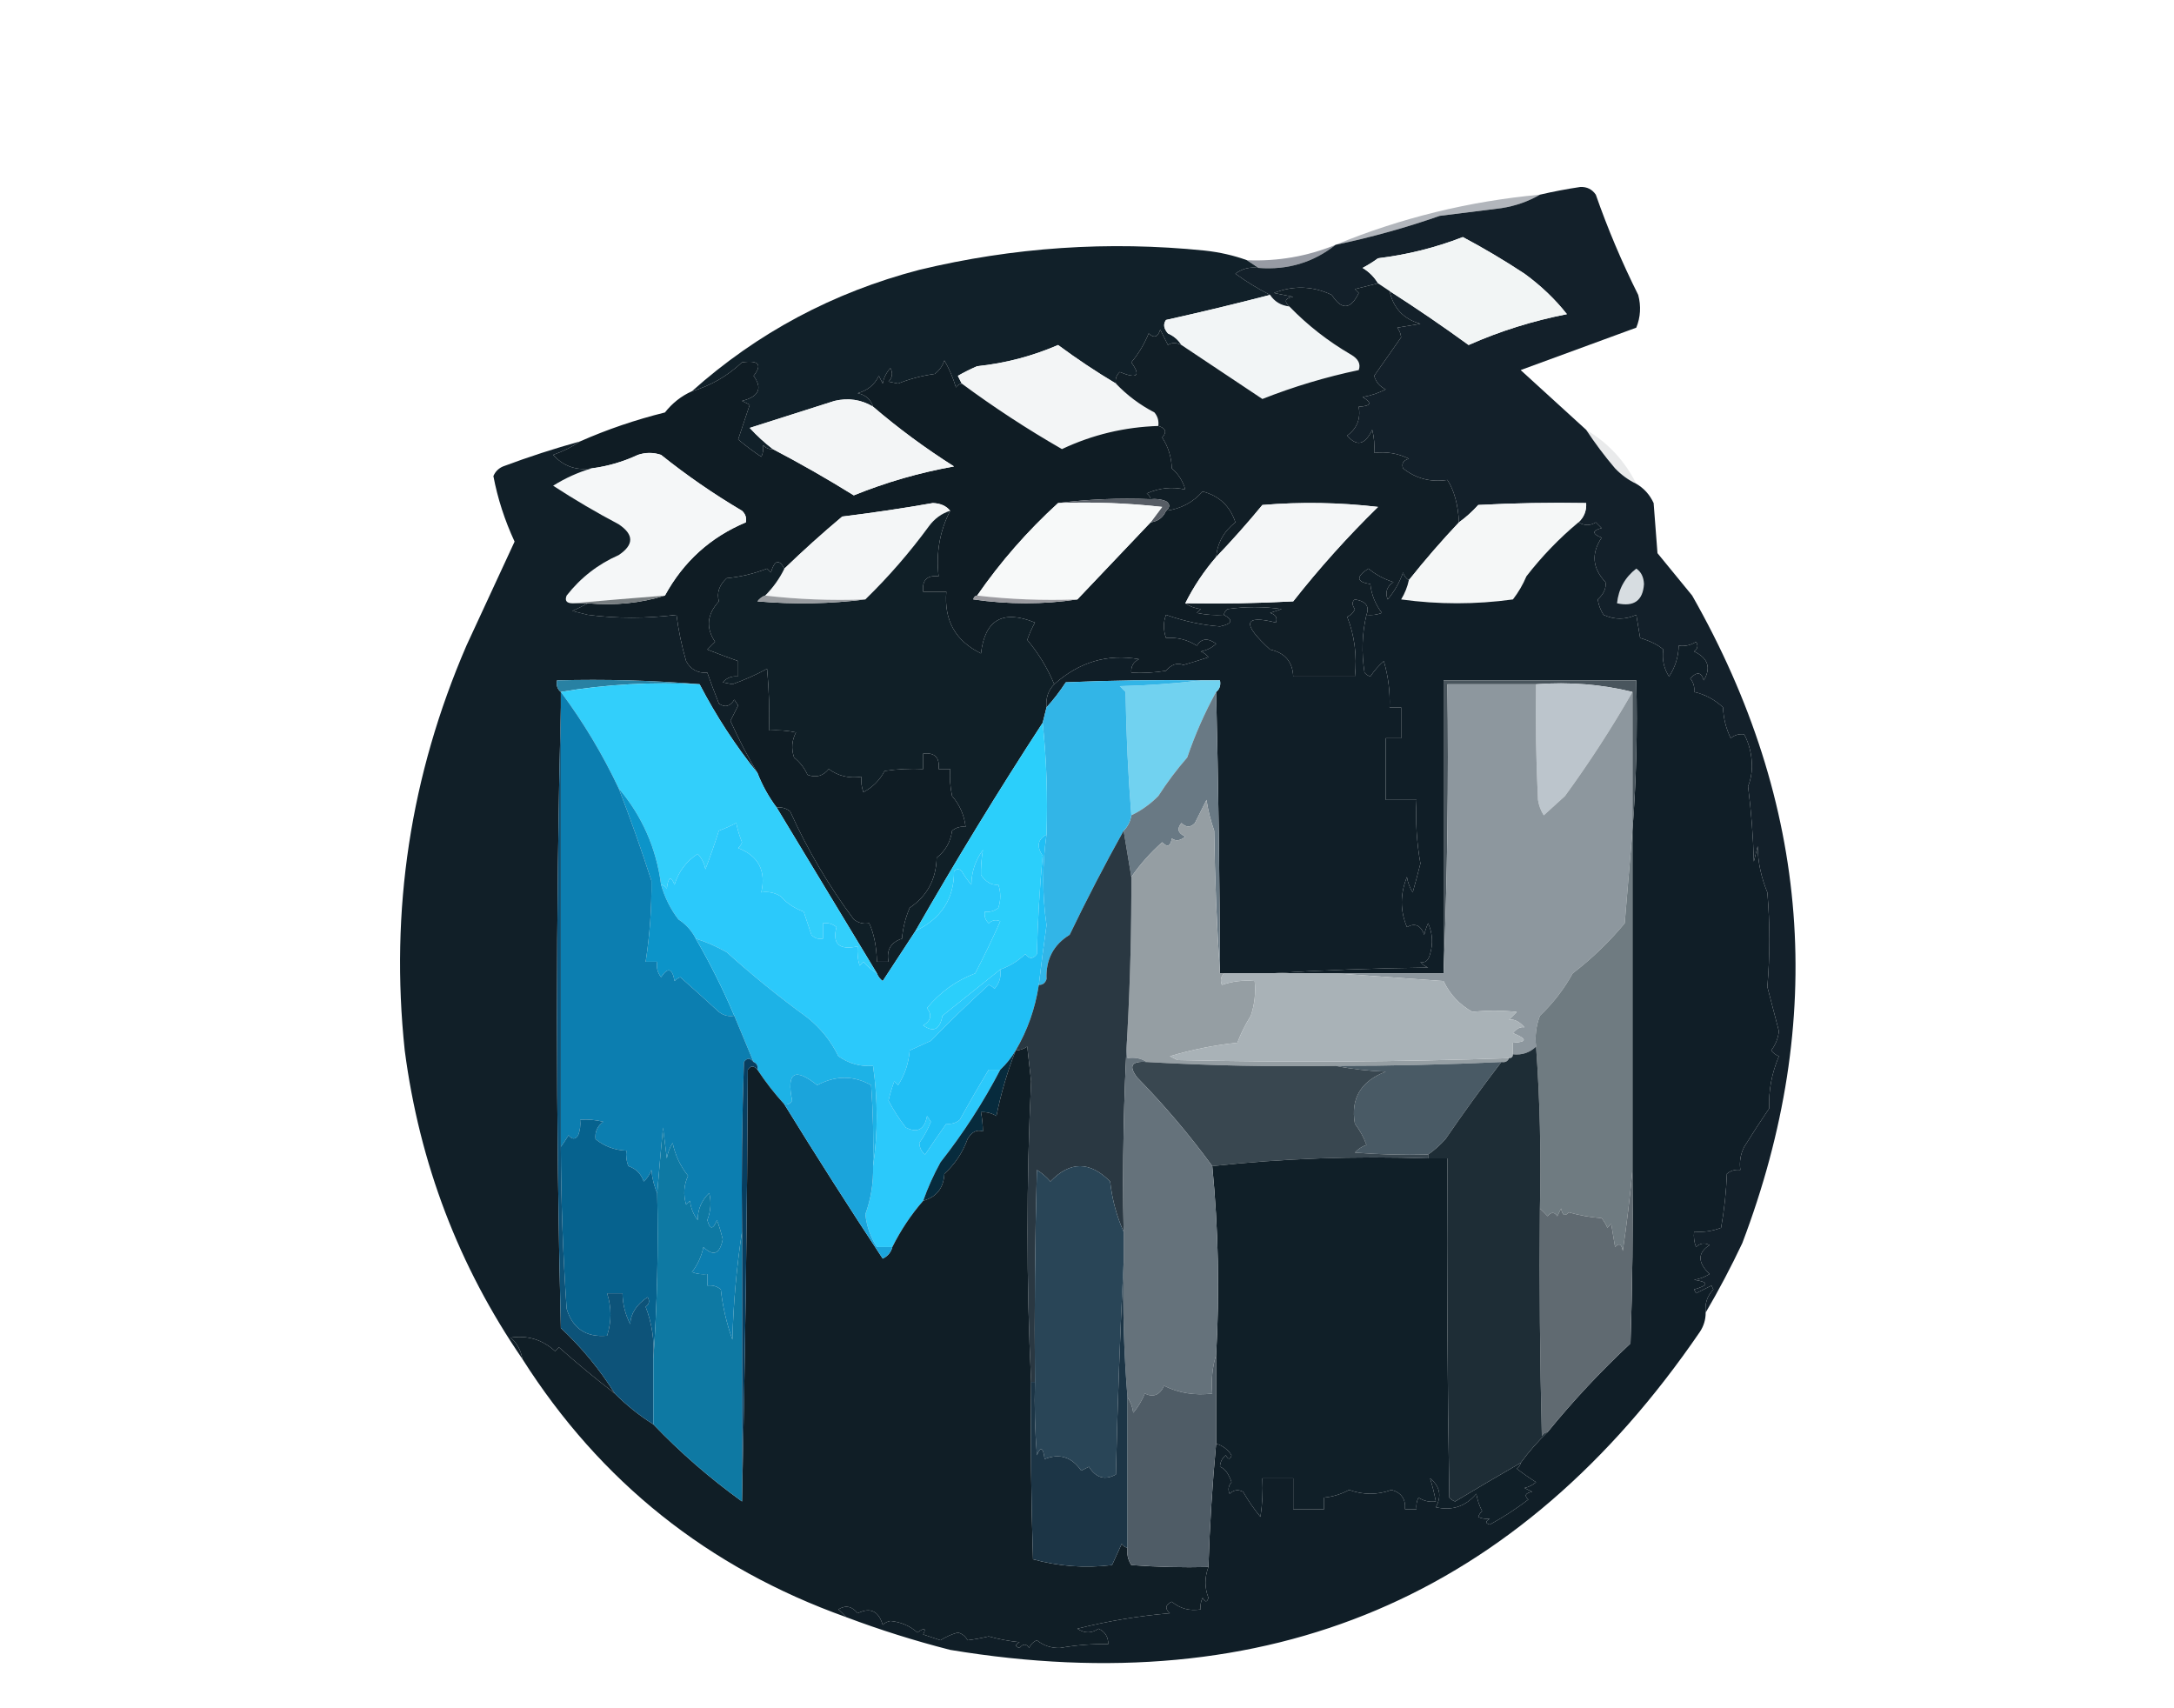 <?xml version="1.0" encoding="UTF-8"?>
<!DOCTYPE svg PUBLIC "-//W3C//DTD SVG 1.1//EN" "http://www.w3.org/Graphics/SVG/1.1/DTD/svg11.dtd">
<svg xmlns="http://www.w3.org/2000/svg" version="1.1" width="564px" height="443px" style="shape-rendering:geometricPrecision; text-rendering:geometricPrecision; image-rendering:optimizeQuality; fill-rule:evenodd; clip-rule:evenodd" xmlns:xlink="http://www.w3.org/1999/xlink">
<g><path style="opacity:0.475" fill="#5d6672" d="M 399.5,50.5 C 396.497,52.262 393.163,53.428 389.5,54C 384.167,54.667 378.833,55.333 373.5,56C 364.647,59.097 355.647,61.597 346.5,63.5C 363.414,56.537 381.081,52.204 399.5,50.5 Z"/></g>
<g><path style="opacity:1" fill="#112029" d="M 323.5,67.5 C 324.5,68.167 325.5,68.833 326.5,69.5C 324.25,69.181 322.25,69.681 320.5,71C 323.432,73.13 326.432,74.964 329.5,76.5C 320.574,78.814 311.574,80.981 302.5,83C 301.72,84.073 301.887,85.24 303,86.5C 304.518,87.163 305.685,88.163 306.5,89.5C 305.153,88.829 303.986,88.829 303,89.5C 302.333,88.167 301.667,86.833 301,85.5C 300.395,87.481 299.395,87.815 298,86.5C 296.866,89.275 295.366,91.775 293.5,94C 296.037,97.526 295.037,98.359 290.5,96.5C 289.614,97.325 289.281,98.325 289.5,99.5C 284.346,96.421 279.346,93.088 274.5,89.5C 267.792,92.409 260.792,94.242 253.5,95C 251.779,95.739 250.113,96.573 248.5,97.5C 248.863,98.183 249.196,98.85 249.5,99.5C 248.883,99.611 248.383,99.944 248,100.5C 247.273,98.047 246.273,95.714 245,93.5C 244.535,94.931 243.701,96.097 242.5,97C 239.122,97.477 235.955,98.311 233,99.5C 232.167,99.333 231.333,99.167 230.5,99C 231.517,97.951 231.684,96.784 231,95.5C 229.956,96.623 229.29,97.956 229,99.5C 228.667,98.833 228.333,98.167 228,97.5C 226.891,99.815 225.057,101.315 222.5,102C 224.55,102.416 225.884,103.583 226.5,105.5C 223.436,103.657 220.103,103.157 216.5,104C 209.167,106.333 201.833,108.667 194.5,111C 196.396,113.068 198.396,114.901 200.5,116.5C 199.504,116.586 198.671,116.252 198,115.5C 198.077,116.738 197.911,117.738 197.5,118.5C 195.386,117.086 193.386,115.586 191.5,114C 192.502,111.003 193.502,108.003 194.5,105C 193.833,104.667 193.167,104.333 192.5,104C 196.877,102.903 197.877,100.736 195.5,97.5C 197.828,94.559 196.828,93.393 192.5,94C 188.721,97.553 184.388,100.053 179.5,101.5C 196.476,86.34 216.143,75.84 238.5,70C 262.903,64.133 287.57,62.466 312.5,65C 316.392,65.419 320.058,66.252 323.5,67.5 Z"/></g>
<g><path style="opacity:0.643" fill="#5d6472" d="M 346.5,63.5 C 340.728,68.087 334.062,70.087 326.5,69.5C 325.5,68.833 324.5,68.167 323.5,67.5C 331.513,67.833 339.18,66.5 346.5,63.5 Z"/></g>
<g><path style="opacity:1" fill="#f2f5f6" d="M 329.5,76.5 C 330.659,78.25 332.326,79.25 334.5,79.5C 339.22,84.371 344.554,88.538 350.5,92C 352.394,93.101 353.061,94.434 352.5,96C 343.94,97.798 335.607,100.298 327.5,103.5C 320.507,98.843 313.507,94.176 306.5,89.5C 305.685,88.163 304.518,87.163 303,86.5C 301.887,85.24 301.72,84.073 302.5,83C 311.574,80.981 320.574,78.814 329.5,76.5 Z"/></g>
<g><path style="opacity:1" fill="#13202a" d="M 411.5,111.5 C 413.759,114.938 416.259,118.271 419,121.5C 420.651,123.21 422.484,124.544 424.5,125.5C 426.504,126.673 428.004,128.34 429,130.5C 429.333,134.833 429.667,139.167 430,143.5C 433,147.167 436,150.833 439,154.5C 469.707,208.486 474.04,264.486 452,322.5C 449.074,328.688 445.907,334.688 442.5,340.5C 442.229,338.179 442.896,336.179 444.5,334.5C 444.333,334.167 444.167,333.833 444,333.5C 442.667,334.167 441.333,334.833 440,335.5C 439.833,335.167 439.667,334.833 439.5,334.5C 443.361,333.402 443.361,332.569 439.5,332C 440.938,331.781 442.271,331.281 443.5,330.5C 440.376,327.492 440.376,324.992 443.5,323C 442.216,322.316 441.049,322.483 440,323.5C 439.51,322.207 439.343,320.873 439.5,319.5C 441.92,319.708 444.253,319.374 446.5,318.5C 447.328,313.868 447.828,309.202 448,304.5C 449.011,303.663 450.178,303.33 451.5,303.5C 451.201,301.396 451.534,299.396 452.5,297.5C 454.621,294.098 456.787,290.764 459,287.5C 458.785,282.974 459.618,278.474 461.5,274C 460.692,273.692 460.025,273.192 459.5,272.5C 460.617,271.051 461.284,269.384 461.5,267.5C 460.488,263.629 459.488,259.795 458.5,256C 459.202,247.809 459.202,239.642 458.5,231.5C 456.848,227.456 456.015,223.456 456,219.5C 455.667,220.833 455.333,222.167 455,223.5C 454.813,216.919 454.313,210.419 453.5,204C 454.122,202.431 454.456,200.764 454.5,199C 454.519,195.927 453.853,193.093 452.5,190.5C 451.178,190.33 450.011,190.663 449,191.5C 447.784,189.038 447.118,186.371 447,183.5C 444.815,181.46 442.315,180.126 439.5,179.5C 439.67,178.178 439.337,177.011 438.5,176C 440.23,174.148 441.396,174.314 442,176.5C 443.959,173.222 443.126,170.722 439.5,169C 440.451,168.282 440.617,167.449 440,166.5C 438.644,167.38 437.144,167.714 435.5,167.5C 435.444,170.394 434.61,173.061 433,175.5C 431.648,173.406 431.148,171.073 431.5,168.5C 430.235,167.332 428.235,166.332 425.5,165.5C 425.174,163.49 424.841,161.49 424.5,159.5C 421.634,160.795 418.801,160.795 416,159.5C 415.219,158.271 414.719,156.938 414.5,155.5C 416.083,154.071 416.75,152.571 416.5,151C 413.103,147.399 412.77,143.566 415.5,139.5C 413.009,138.459 413.009,137.626 415.5,137C 415,136.5 414.5,136 414,135.5C 412.586,136.413 411.086,136.413 409.5,135.5C 410.942,134.18 411.608,132.514 411.5,130.5C 402.161,130.334 392.827,130.5 383.5,131C 381.963,132.707 380.296,134.207 378.5,135.5C 378.265,130.89 377.265,127.223 375.5,124.5C 371.161,125.154 367.327,124.154 364,121.5C 363.544,120.256 364.044,119.423 365.5,119C 362.722,117.608 359.722,117.108 356.5,117.5C 356.662,115.473 356.495,113.473 356,111.5C 354.135,115.415 351.968,115.915 349.5,113C 352.041,111.152 353.041,108.652 352.5,105.5C 355.718,105.349 356.051,104.516 353.5,103C 355.608,102.64 357.608,101.973 359.5,101C 357.968,100.3 356.968,99.134 356.5,97.5C 358.821,94.204 361.154,90.871 363.5,87.5C 363.392,86.558 363.059,85.725 362.5,85C 364.5,84.667 366.5,84.333 368.5,84C 364.137,82.781 361.47,79.948 360.5,75.5C 367.463,79.961 374.296,84.627 381,89.5C 389.115,85.901 397.615,83.234 406.5,81.5C 403.451,77.623 399.784,74.123 395.5,71C 390.294,67.566 384.961,64.399 379.5,61.5C 372.409,64.252 365.075,66.085 357.5,67C 356.241,67.923 354.908,68.757 353.5,69.5C 355.188,70.521 356.521,71.855 357.5,73.5C 355.518,73.995 353.518,74.495 351.5,75C 351.833,75.333 352.167,75.667 352.5,76C 350.414,80.347 348.081,80.513 345.5,76.5C 340.559,74.179 335.559,74.012 330.5,76C 332.167,76.333 333.833,76.667 335.5,77C 333.381,77.342 333.047,78.175 334.5,79.5C 332.326,79.25 330.659,78.25 329.5,76.5C 326.432,74.964 323.432,73.13 320.5,71C 322.25,69.681 324.25,69.181 326.5,69.5C 334.062,70.087 340.728,68.087 346.5,63.5C 355.647,61.597 364.647,59.097 373.5,56C 378.833,55.333 384.167,54.667 389.5,54C 393.163,53.428 396.497,52.262 399.5,50.5C 402.929,49.699 406.429,49.032 410,48.5C 411.711,48.439 413.044,49.106 414,50.5C 417.109,59.388 420.776,68.054 425,76.5C 425.777,79.429 425.61,82.263 424.5,85C 414.488,88.668 404.488,92.335 394.5,96C 400.199,101.174 405.865,106.341 411.5,111.5 Z"/></g>
<g><path style="opacity:1" fill="#f2f5f5" d="M 360.5,75.5 C 359.5,74.833 358.5,74.167 357.5,73.5C 356.521,71.855 355.188,70.521 353.5,69.5C 354.908,68.757 356.241,67.923 357.5,67C 365.075,66.085 372.409,64.252 379.5,61.5C 384.961,64.399 390.294,67.566 395.5,71C 399.784,74.123 403.451,77.623 406.5,81.5C 397.615,83.234 389.115,85.901 381,89.5C 374.296,84.627 367.463,79.961 360.5,75.5 Z"/></g>
<g><path style="opacity:1" fill="#f3f5f6" d="M 289.5,99.5 C 292.366,102.521 295.7,105.021 299.5,107C 300.337,108.011 300.67,109.178 300.5,110.5C 291.71,110.781 283.377,112.781 275.5,116.5C 266.502,111.335 257.835,105.668 249.5,99.5C 249.196,98.85 248.863,98.183 248.5,97.5C 250.113,96.573 251.779,95.739 253.5,95C 260.792,94.242 267.792,92.409 274.5,89.5C 279.346,93.088 284.346,96.421 289.5,99.5 Z"/></g>
<g><path style="opacity:1" fill="#111e26" d="M 357.5,73.5 C 358.5,74.167 359.5,74.833 360.5,75.5C 361.47,79.948 364.137,82.781 368.5,84C 366.5,84.333 364.5,84.667 362.5,85C 363.059,85.725 363.392,86.558 363.5,87.5C 361.154,90.871 358.821,94.204 356.5,97.5C 356.968,99.134 357.968,100.3 359.5,101C 357.608,101.973 355.608,102.64 353.5,103C 356.051,104.516 355.718,105.349 352.5,105.5C 353.041,108.652 352.041,111.152 349.5,113C 351.968,115.915 354.135,115.415 356,111.5C 356.495,113.473 356.662,115.473 356.5,117.5C 359.722,117.108 362.722,117.608 365.5,119C 364.044,119.423 363.544,120.256 364,121.5C 367.327,124.154 371.161,125.154 375.5,124.5C 377.265,127.223 378.265,130.89 378.5,135.5C 373.921,140.354 369.587,145.354 365.5,150.5C 364.778,150.082 364.278,149.416 364,148.5C 363.099,151.071 361.766,153.404 360,155.5C 359.289,153.633 359.789,152.133 361.5,151C 359.091,150.252 356.925,149.085 355,147.5C 351.706,149.645 351.872,150.979 355.5,151.5C 355.796,154.263 356.796,156.763 358.5,159C 357.207,159.49 355.873,159.657 354.5,159.5C 355.351,157.296 354.351,155.963 351.5,155.5C 350.709,156.066 350.709,156.899 351.5,158C 351.095,158.945 350.428,159.612 349.5,160C 351.414,164.858 352.081,170.025 351.5,175.5C 346.167,175.5 340.833,175.5 335.5,175.5C 335.351,171.678 333.351,169.345 329.5,168.5C 322.118,161.748 322.618,159.414 331,161.5C 331.456,160.256 330.956,159.423 329.5,159C 330.5,158.667 331.5,158.333 332.5,158C 327.833,157.333 323.167,157.333 318.5,158C 317.944,158.383 317.611,158.883 317.5,159.5C 315.143,159.663 312.81,159.497 310.5,159C 310.833,158.667 311.167,158.333 311.5,158C 309.942,157.79 308.609,157.29 307.5,156.5C 316.839,156.666 326.173,156.5 335.5,156C 342.278,147.386 349.611,139.219 357.5,131.5C 347.517,130.334 337.517,130.168 327.5,131C 323.635,135.694 319.635,140.194 315.5,144.5C 315.848,140.806 317.515,137.806 320.5,135.5C 319.118,131.284 316.285,128.618 312,127.5C 309.476,130.346 306.31,132.012 302.5,132.5C 303.598,131.603 303.598,130.77 302.5,130C 301.207,129.51 299.873,129.343 298.5,129.5C 298.389,128.883 298.056,128.383 297.5,128C 300.809,126.544 304.143,126.211 307.5,127C 306.884,124.821 305.717,122.988 304,121.5C 303.904,118.549 303.071,115.882 301.5,113.5C 302.777,112.078 302.443,111.078 300.5,110.5C 300.67,109.178 300.337,108.011 299.5,107C 295.7,105.021 292.366,102.521 289.5,99.5C 289.281,98.325 289.614,97.325 290.5,96.5C 295.037,98.359 296.037,97.526 293.5,94C 295.366,91.775 296.866,89.275 298,86.5C 299.395,87.815 300.395,87.481 301,85.5C 301.667,86.833 302.333,88.167 303,89.5C 303.986,88.829 305.153,88.829 306.5,89.5C 313.507,94.176 320.507,98.843 327.5,103.5C 335.607,100.298 343.94,97.798 352.5,96C 353.061,94.434 352.394,93.101 350.5,92C 344.554,88.538 339.22,84.371 334.5,79.5C 333.047,78.175 333.381,77.342 335.5,77C 333.833,76.667 332.167,76.333 330.5,76C 335.559,74.012 340.559,74.179 345.5,76.5C 348.081,80.513 350.414,80.347 352.5,76C 352.167,75.667 351.833,75.333 351.5,75C 353.518,74.495 355.518,73.995 357.5,73.5 Z"/></g>
<g><path style="opacity:0.125" fill="#565e67" d="M 411.5,111.5 C 417.2,114.9 421.533,119.567 424.5,125.5C 422.484,124.544 420.651,123.21 419,121.5C 416.259,118.271 413.759,114.938 411.5,111.5 Z"/></g>
<g><path style="opacity:1" fill="#0f1c24" d="M 200.5,116.5 C 207.645,120.24 214.645,124.24 221.5,128.5C 229.885,125.095 238.552,122.595 247.5,121C 240.076,116.3 233.076,111.134 226.5,105.5C 225.884,103.583 224.55,102.416 222.5,102C 225.057,101.315 226.891,99.815 228,97.5C 228.333,98.167 228.667,98.833 229,99.5C 229.29,97.956 229.956,96.623 231,95.5C 231.684,96.784 231.517,97.951 230.5,99C 231.333,99.167 232.167,99.333 233,99.5C 235.955,98.311 239.122,97.477 242.5,97C 243.701,96.097 244.535,94.931 245,93.5C 246.273,95.714 247.273,98.047 248,100.5C 248.383,99.944 248.883,99.611 249.5,99.5C 257.835,105.668 266.502,111.335 275.5,116.5C 283.377,112.781 291.71,110.781 300.5,110.5C 302.443,111.078 302.777,112.078 301.5,113.5C 303.071,115.882 303.904,118.549 304,121.5C 305.717,122.988 306.884,124.821 307.5,127C 304.143,126.211 300.809,126.544 297.5,128C 298.056,128.383 298.389,128.883 298.5,129.5C 290.316,129.174 282.316,129.508 274.5,130.5C 266.559,137.742 259.559,145.742 253.5,154.5C 252.957,154.56 252.624,154.893 252.5,155.5C 261.658,156.822 270.658,156.822 279.5,155.5C 285.806,148.86 292.139,142.193 298.5,135.5C 300.404,135.262 301.738,134.262 302.5,132.5C 306.31,132.012 309.476,130.346 312,127.5C 316.285,128.618 319.118,131.284 320.5,135.5C 317.515,137.806 315.848,140.806 315.5,144.5C 312.327,148.185 309.66,152.185 307.5,156.5C 308.609,157.29 309.942,157.79 311.5,158C 311.167,158.333 310.833,158.667 310.5,159C 312.81,159.497 315.143,159.663 317.5,159.5C 320.031,160.832 319.698,161.832 316.5,162.5C 311.969,162.177 307.302,161.177 302.5,159.5C 301.769,161.401 301.769,163.401 302.5,165.5C 305.39,165.278 308.057,165.945 310.5,167.5C 311.668,165.603 313.335,165.436 315.5,167C 314.377,168.044 313.044,168.71 311.5,169C 312.308,169.308 312.975,169.808 313.5,170.5C 311.314,171.221 309.147,171.887 307,172.5C 305.391,171.85 303.891,172.35 302.5,174C 299.518,174.498 296.518,174.665 293.5,174.5C 293.36,172.876 294.027,171.71 295.5,171C 287.32,169.553 279.986,171.719 273.5,177.5C 271.751,173.298 269.417,169.465 266.5,166C 267.029,164.441 267.696,162.941 268.5,161.5C 260.168,158.095 255.501,160.762 254.5,169.5C 247.89,166.287 244.89,160.954 245.5,153.5C 243.5,153.5 241.5,153.5 239.5,153.5C 239.167,150.5 240.5,149.167 243.5,149.5C 242.802,143.418 243.802,137.751 246.5,132.5C 245.486,131.235 243.986,130.569 242,130.5C 234.204,131.87 226.371,133.037 218.5,134C 213.331,138.337 208.331,142.837 203.5,147.5C 202.093,144.961 200.927,145.294 200,148.5C 199.667,148.167 199.333,147.833 199,147.5C 195.646,148.811 192.146,149.644 188.5,150C 186.559,151.816 185.892,153.816 186.5,156C 183.407,159.372 183.073,162.872 185.5,166.5C 184.833,167.167 184.167,167.833 183.5,168.5C 186.204,169.572 188.87,170.572 191.5,171.5C 191.5,172.833 191.5,174.167 191.5,175.5C 189.897,175.312 188.563,175.812 187.5,177C 188.333,177.167 189.167,177.333 190,177.5C 193.164,176.371 196.164,175.037 199,173.5C 199.499,178.823 199.666,184.156 199.5,189.5C 201.857,189.337 204.19,189.503 206.5,190C 205.409,192.064 205.242,194.231 206,196.5C 207.529,197.729 208.696,199.229 209.5,201C 211.701,201.825 213.534,201.325 215,199.5C 217.456,201.321 220.289,201.988 223.5,201.5C 223.343,202.873 223.51,204.207 224,205.5C 226.386,204.237 228.219,202.403 229.5,200C 232.817,199.502 236.15,199.335 239.5,199.5C 239.5,198.167 239.5,196.833 239.5,195.5C 242.5,195.167 243.833,196.5 243.5,199.5C 244.5,199.5 245.5,199.5 246.5,199.5C 246.337,201.857 246.503,204.19 247,206.5C 248.993,208.818 250.159,211.484 250.5,214.5C 249.178,214.33 248.011,214.663 247,215.5C 246.592,218.42 245.259,220.754 243,222.5C 242.867,228.095 240.533,232.428 236,235.5C 234.908,238.044 234.241,240.711 234,243.5C 231.09,244.45 229.923,246.45 230.5,249.5C 229.5,249.5 228.5,249.5 227.5,249.5C 227.404,245.527 226.737,242.194 225.5,239.5C 224.022,239.762 222.689,239.429 221.5,238.5C 214.98,229.778 209.48,220.444 205,210.5C 203.989,209.663 202.822,209.33 201.5,209.5C 199.44,206.76 197.774,203.76 196.5,200.5C 193.949,196.217 191.616,191.717 189.5,187C 190.167,185.667 190.833,184.333 191.5,183C 191.167,182.5 190.833,182 190.5,181.5C 189.377,183.289 188.044,183.622 186.5,182.5C 185.422,179.793 184.422,177.126 183.5,174.5C 181.019,174.677 179.186,173.677 178,171.5C 176.846,167.546 176.013,163.546 175.5,159.5C 167.653,160.475 159.987,160.475 152.5,159.5C 151.167,159.167 149.833,158.833 148.5,158.5C 149.949,157.828 151.282,157.161 152.5,156.5C 159.584,157.126 166.25,156.459 172.5,154.5C 177.312,145.685 184.312,139.352 193.5,135.5C 193.719,134.325 193.386,133.325 192.5,132.5C 185.152,128.16 178.152,123.327 171.5,118C 169.5,117.333 167.5,117.333 165.5,118C 161.673,119.79 157.673,120.956 153.5,121.5C 149.505,122.117 146.172,120.951 143.5,118C 146.069,117.102 148.402,115.935 150.5,114.5C 157.507,111.405 164.84,108.905 172.5,107C 174.441,104.546 176.775,102.713 179.5,101.5C 184.388,100.053 188.721,97.553 192.5,94C 196.828,93.393 197.828,94.559 195.5,97.5C 197.877,100.736 196.877,102.903 192.5,104C 193.167,104.333 193.833,104.667 194.5,105C 193.502,108.003 192.502,111.003 191.5,114C 193.386,115.586 195.386,117.086 197.5,118.5C 197.911,117.738 198.077,116.738 198,115.5C 198.671,116.252 199.504,116.586 200.5,116.5 Z"/></g>
<g><path style="opacity:1" fill="#f3f5f6" d="M 226.5,105.5 C 233.076,111.134 240.076,116.3 247.5,121C 238.552,122.595 229.885,125.095 221.5,128.5C 214.645,124.24 207.645,120.24 200.5,116.5C 198.396,114.901 196.396,113.068 194.5,111C 201.833,108.667 209.167,106.333 216.5,104C 220.103,103.157 223.436,103.657 226.5,105.5 Z"/></g>
<g><path style="opacity:1" fill="#f5f7f8" d="M 172.5,154.5 C 164.401,155.138 156.401,155.805 148.5,156.5C 146.972,156.483 146.472,155.816 147,154.5C 150.642,149.854 155.142,146.354 160.5,144C 164.5,141.333 164.5,138.667 160.5,136C 154.669,132.919 149.002,129.585 143.5,126C 146.703,123.997 150.036,122.497 153.5,121.5C 157.673,120.956 161.673,119.79 165.5,118C 167.5,117.333 169.5,117.333 171.5,118C 178.152,123.327 185.152,128.16 192.5,132.5C 193.386,133.325 193.719,134.325 193.5,135.5C 184.312,139.352 177.312,145.685 172.5,154.5 Z"/></g>
<g><path style="opacity:1" fill="#575d65" d="M 274.5,130.5 C 282.316,129.508 290.316,129.174 298.5,129.5C 299.873,129.343 301.207,129.51 302.5,130C 303.598,130.77 303.598,131.603 302.5,132.5C 301.738,134.262 300.404,135.262 298.5,135.5C 299.476,134.185 300.476,132.852 301.5,131.5C 292.525,130.502 283.525,130.168 274.5,130.5 Z"/></g>
<g><path style="opacity:1" fill="#f7f9f9" d="M 274.5,130.5 C 283.525,130.168 292.525,130.502 301.5,131.5C 300.476,132.852 299.476,134.185 298.5,135.5C 292.139,142.193 285.806,148.86 279.5,155.5C 270.651,155.826 261.984,155.493 253.5,154.5C 259.559,145.742 266.559,137.742 274.5,130.5 Z"/></g>
<g><path style="opacity:1" fill="#f4f6f7" d="M 307.5,156.5 C 309.66,152.185 312.327,148.185 315.5,144.5C 319.635,140.194 323.635,135.694 327.5,131C 337.517,130.168 347.517,130.334 357.5,131.5C 349.611,139.219 342.278,147.386 335.5,156C 326.173,156.5 316.839,156.666 307.5,156.5 Z"/></g>
<g><path style="opacity:1" fill="#f5f7f7" d="M 409.5,135.5 C 404.503,139.664 400.003,144.331 396,149.5C 395.086,151.664 393.919,153.664 392.5,155.5C 382.833,156.833 373.167,156.833 363.5,155.5C 364.456,153.925 365.123,152.258 365.5,150.5C 369.587,145.354 373.921,140.354 378.5,135.5C 380.296,134.207 381.963,132.707 383.5,131C 392.827,130.5 402.161,130.334 411.5,130.5C 411.608,132.514 410.942,134.18 409.5,135.5 Z"/></g>
<g><path style="opacity:1" fill="#f4f6f7" d="M 246.5,132.5 C 244.284,133.203 242.451,134.536 241,136.5C 236.008,143.322 230.508,149.655 224.5,155.5C 215.651,155.826 206.984,155.493 198.5,154.5C 200.555,152.445 202.221,150.112 203.5,147.5C 208.331,142.837 213.331,138.337 218.5,134C 226.371,133.037 234.204,131.87 242,130.5C 243.986,130.569 245.486,131.235 246.5,132.5 Z"/></g>
<g><path style="opacity:1" fill="#111f28" d="M 150.5,114.5 C 148.402,115.935 146.069,117.102 143.5,118C 146.172,120.951 149.505,122.117 153.5,121.5C 150.036,122.497 146.703,123.997 143.5,126C 149.002,129.585 154.669,132.919 160.5,136C 164.5,138.667 164.5,141.333 160.5,144C 155.142,146.354 150.642,149.854 147,154.5C 146.472,155.816 146.972,156.483 148.5,156.5C 149.833,156.5 151.167,156.5 152.5,156.5C 151.282,157.161 149.949,157.828 148.5,158.5C 149.833,158.833 151.167,159.167 152.5,159.5C 159.987,160.475 167.653,160.475 175.5,159.5C 176.013,163.546 176.846,167.546 178,171.5C 179.186,173.677 181.019,174.677 183.5,174.5C 184.422,177.126 185.422,179.793 186.5,182.5C 188.044,183.622 189.377,183.289 190.5,181.5C 190.833,182 191.167,182.5 191.5,183C 190.833,184.333 190.167,185.667 189.5,187C 191.616,191.717 193.949,196.217 196.5,200.5C 190.767,193.382 185.767,185.716 181.5,177.5C 169.345,176.505 157.011,176.171 144.5,176.5C 144.263,177.791 144.596,178.791 145.5,179.5C 145.5,180.833 145.5,182.167 145.5,183.5C 144.169,237.002 144.169,290.668 145.5,344.5C 150.939,349.598 155.605,355.265 159.5,361.5C 154.459,357.615 149.626,353.615 145,349.5C 144.667,349.833 144.333,350.167 144,350.5C 140.693,347.508 136.86,346.341 132.5,347C 134.16,348.488 135.16,350.321 135.5,352.5C 119.006,328.468 108.84,301.801 105,272.5C 101.14,236.128 106.473,201.128 121,167.5C 125.186,158.464 129.353,149.464 133.5,140.5C 130.934,134.973 129.101,129.306 128,123.5C 128.5,122.333 129.333,121.5 130.5,121C 137.095,118.532 143.761,116.365 150.5,114.5 Z"/></g>
<g><path style="opacity:1" fill="#101f27" d="M 246.5,132.5 C 243.802,137.751 242.802,143.418 243.5,149.5C 240.5,149.167 239.167,150.5 239.5,153.5C 241.5,153.5 243.5,153.5 245.5,153.5C 244.89,160.954 247.89,166.287 254.5,169.5C 255.501,160.762 260.168,158.095 268.5,161.5C 267.696,162.941 267.029,164.441 266.5,166C 269.417,169.465 271.751,173.298 273.5,177.5C 271.925,179.114 271.259,181.114 271.5,183.5C 271.167,184.833 270.833,186.167 270.5,187.5C 259.001,205.158 248.001,223.158 237.5,241.5C 234.691,245.768 231.857,250.102 229,254.5C 228.283,253.956 227.783,253.289 227.5,252.5C 218.86,238.184 210.194,223.851 201.5,209.5C 202.822,209.33 203.989,209.663 205,210.5C 209.48,220.444 214.98,229.778 221.5,238.5C 222.689,239.429 224.022,239.762 225.5,239.5C 226.737,242.194 227.404,245.527 227.5,249.5C 228.5,249.5 229.5,249.5 230.5,249.5C 229.923,246.45 231.09,244.45 234,243.5C 234.241,240.711 234.908,238.044 236,235.5C 240.533,232.428 242.867,228.095 243,222.5C 245.259,220.754 246.592,218.42 247,215.5C 248.011,214.663 249.178,214.33 250.5,214.5C 250.159,211.484 248.993,208.818 247,206.5C 246.503,204.19 246.337,201.857 246.5,199.5C 245.5,199.5 244.5,199.5 243.5,199.5C 243.833,196.5 242.5,195.167 239.5,195.5C 239.5,196.833 239.5,198.167 239.5,199.5C 236.15,199.335 232.817,199.502 229.5,200C 228.219,202.403 226.386,204.237 224,205.5C 223.51,204.207 223.343,202.873 223.5,201.5C 220.289,201.988 217.456,201.321 215,199.5C 213.534,201.325 211.701,201.825 209.5,201C 208.696,199.229 207.529,197.729 206,196.5C 205.242,194.231 205.409,192.064 206.5,190C 204.19,189.503 201.857,189.337 199.5,189.5C 199.666,184.156 199.499,178.823 199,173.5C 196.164,175.037 193.164,176.371 190,177.5C 189.167,177.333 188.333,177.167 187.5,177C 188.563,175.812 189.897,175.312 191.5,175.5C 191.5,174.167 191.5,172.833 191.5,171.5C 188.87,170.572 186.204,169.572 183.5,168.5C 184.167,167.833 184.833,167.167 185.5,166.5C 183.073,162.872 183.407,159.372 186.5,156C 185.892,153.816 186.559,151.816 188.5,150C 192.146,149.644 195.646,148.811 199,147.5C 199.333,147.833 199.667,148.167 200,148.5C 200.927,145.294 202.093,144.961 203.5,147.5C 202.221,150.112 200.555,152.445 198.5,154.5C 197.711,154.783 197.044,155.283 196.5,156C 206.009,156.824 215.343,156.658 224.5,155.5C 230.508,149.655 236.008,143.322 241,136.5C 242.451,134.536 244.284,133.203 246.5,132.5 Z"/></g>
<g><path style="opacity:1" fill="#101e27" d="M 409.5,135.5 C 411.086,136.413 412.586,136.413 414,135.5C 414.5,136 415,136.5 415.5,137C 413.009,137.626 413.009,138.459 415.5,139.5C 412.77,143.566 413.103,147.399 416.5,151C 416.75,152.571 416.083,154.071 414.5,155.5C 414.719,156.938 415.219,158.271 416,159.5C 418.801,160.795 421.634,160.795 424.5,159.5C 424.841,161.49 425.174,163.49 425.5,165.5C 428.235,166.332 430.235,167.332 431.5,168.5C 431.148,171.073 431.648,173.406 433,175.5C 434.61,173.061 435.444,170.394 435.5,167.5C 437.144,167.714 438.644,167.38 440,166.5C 440.617,167.449 440.451,168.282 439.5,169C 443.126,170.722 443.959,173.222 442,176.5C 441.396,174.314 440.23,174.148 438.5,176C 439.337,177.011 439.67,178.178 439.5,179.5C 442.315,180.126 444.815,181.46 447,183.5C 447.118,186.371 447.784,189.038 449,191.5C 450.011,190.663 451.178,190.33 452.5,190.5C 453.853,193.093 454.519,195.927 454.5,199C 454.456,200.764 454.122,202.431 453.5,204C 454.313,210.419 454.813,216.919 455,223.5C 455.333,222.167 455.667,220.833 456,219.5C 456.015,223.456 456.848,227.456 458.5,231.5C 459.202,239.642 459.202,247.809 458.5,256C 459.488,259.795 460.488,263.629 461.5,267.5C 461.284,269.384 460.617,271.051 459.5,272.5C 460.025,273.192 460.692,273.692 461.5,274C 459.618,278.474 458.785,282.974 459,287.5C 456.787,290.764 454.621,294.098 452.5,297.5C 451.534,299.396 451.201,301.396 451.5,303.5C 450.178,303.33 449.011,303.663 448,304.5C 447.828,309.202 447.328,313.868 446.5,318.5C 444.253,319.374 441.92,319.708 439.5,319.5C 439.343,320.873 439.51,322.207 440,323.5C 441.049,322.483 442.216,322.316 443.5,323C 440.376,324.992 440.376,327.492 443.5,330.5C 442.271,331.281 440.938,331.781 439.5,332C 443.361,332.569 443.361,333.402 439.5,334.5C 439.667,334.833 439.833,335.167 440,335.5C 441.333,334.833 442.667,334.167 444,333.5C 444.167,333.833 444.333,334.167 444.5,334.5C 442.896,336.179 442.229,338.179 442.5,340.5C 442.509,342.308 442.009,343.975 441,345.5C 394.013,414.225 329.18,441.725 246.5,428C 237.218,425.626 228.218,422.793 219.5,419.5C 218.909,418.849 218.243,418.182 217.5,417.5C 219.365,416.334 221.032,416.667 222.5,418.5C 225.757,416.894 227.924,417.894 229,421.5C 229.561,420.978 230.228,420.645 231,420.5C 233.728,420.764 236.061,421.764 238,423.5C 239.84,422.167 240.34,422.334 239.5,424C 241,424.5 242.5,425 244,425.5C 245.396,424.606 246.896,423.939 248.5,423.5C 249.647,423.818 250.481,424.484 251,425.5C 252.799,425.279 254.632,424.946 256.5,424.5C 259.109,425.23 261.776,425.73 264.5,426C 263.304,426.654 263.304,427.154 264.5,427.5C 265.425,426.359 266.259,426.359 267,427.5C 267.388,426.572 268.055,425.905 269,425.5C 270.721,426.895 272.721,427.561 275,427.5C 279.137,426.763 283.303,426.429 287.5,426.5C 287.539,424.641 286.706,423.308 285,422.5C 283.186,423.76 281.353,423.76 279.5,422.5C 287.391,420.528 295.391,419.194 303.5,418.5C 302.145,417.325 302.312,416.325 304,415.5C 306.106,417.291 308.606,417.958 311.5,417.5C 311.351,416.448 311.517,415.448 312,414.5C 312.654,415.696 313.154,415.696 313.5,414.5C 312.484,411.866 312.484,409.2 313.5,406.5C 313.835,395.804 314.502,385.138 315.5,374.5C 317.2,375.016 318.533,376.016 319.5,377.5C 319.154,378.696 318.654,378.696 318,377.5C 317.056,378.263 316.556,379.263 316.5,380.5C 317.757,380.947 318.757,382.281 319.5,384.5C 318.674,385.451 318.508,386.451 319,387.5C 320.049,386.483 321.216,386.316 322.5,387C 323.819,389.285 325.319,391.452 327,393.5C 327.498,390.183 327.665,386.85 327.5,383.5C 330.167,383.5 332.833,383.5 335.5,383.5C 335.5,386.167 335.5,388.833 335.5,391.5C 338.167,391.5 340.833,391.5 343.5,391.5C 343.5,390.5 343.5,389.5 343.5,388.5C 345.787,388.276 347.953,387.609 350,386.5C 353.667,387.833 357.333,387.833 361,386.5C 363.54,387.207 364.707,388.873 364.5,391.5C 365.5,391.5 366.5,391.5 367.5,391.5C 367.351,390.448 367.517,389.448 368,388.5C 369.356,389.38 370.856,389.714 372.5,389.5C 372.095,387.35 371.595,385.35 371,383.5C 373.575,385.564 374.075,388.064 372.5,391C 376.714,391.963 380.214,390.796 383,387.5C 383.273,389.101 383.773,390.601 384.5,392C 384.043,392.414 383.709,392.914 383.5,393.5C 384.262,393.911 385.262,394.077 386.5,394C 385.304,394.654 385.304,395.154 386.5,395.5C 390.004,393.582 393.337,391.416 396.5,389C 395.366,387.984 395.699,387.317 397.5,387C 396.833,386.667 396.167,386.333 395.5,386C 396.624,385.751 397.624,385.251 398.5,384.5C 396.771,383.403 395.104,382.237 393.5,381C 394.056,380.617 394.389,380.117 394.5,379.5C 396.673,376.533 399.006,373.867 401.5,371.5C 408.095,363.402 415.261,355.735 423,348.5C 423.5,333.504 423.667,318.504 423.5,303.5C 423.5,274.167 423.5,244.833 423.5,215.5C 424.495,202.677 424.829,189.677 424.5,176.5C 407.833,176.5 391.167,176.5 374.5,176.5C 374.5,201.833 374.5,227.167 374.5,252.5C 365.167,252.5 355.833,252.5 346.5,252.5C 340.833,252.5 335.167,252.5 329.5,252.5C 342.994,251.669 356.661,251.169 370.5,251C 369.692,250.692 369.025,250.192 368.5,249.5C 369.718,249.891 370.552,249.224 371,247.5C 371.818,244.773 371.652,242.106 370.5,239.5C 370.002,240.603 369.669,241.603 369.5,242.5C 368.585,240.02 367.085,239.353 365,240.5C 363.224,236.275 363.224,231.942 365,227.5C 365.219,228.938 365.719,230.271 366.5,231.5C 367.214,228.973 367.88,226.473 368.5,224C 367.527,218.593 367.193,213.093 367.5,207.5C 364.833,207.5 362.167,207.5 359.5,207.5C 359.5,202.167 359.5,196.833 359.5,191.5C 360.833,191.5 362.167,191.5 363.5,191.5C 363.5,188.833 363.5,186.167 363.5,183.5C 362.5,183.5 361.5,183.5 360.5,183.5C 360.656,179.418 360.156,175.418 359,171.5C 357.647,172.685 356.48,174.019 355.5,175.5C 354.914,175.291 354.414,174.957 354,174.5C 353.184,169.316 353.35,164.316 354.5,159.5C 355.873,159.657 357.207,159.49 358.5,159C 356.796,156.763 355.796,154.263 355.5,151.5C 351.872,150.979 351.706,149.645 355,147.5C 356.925,149.085 359.091,150.252 361.5,151C 359.789,152.133 359.289,153.633 360,155.5C 361.766,153.404 363.099,151.071 364,148.5C 364.278,149.416 364.778,150.082 365.5,150.5C 365.123,152.258 364.456,153.925 363.5,155.5C 373.167,156.833 382.833,156.833 392.5,155.5C 393.919,153.664 395.086,151.664 396,149.5C 400.003,144.331 404.503,139.664 409.5,135.5 Z"/></g>
<g><path style="opacity:1" fill="#d7dde1" d="M 424.5,147.5 C 425.748,148.334 426.415,149.667 426.5,151.5C 426.22,155.821 423.886,157.487 419.5,156.5C 419.891,152.779 421.558,149.779 424.5,147.5 Z"/></g>
<g><path style="opacity:1" fill="#787e81" d="M 172.5,154.5 C 166.25,156.459 159.584,157.126 152.5,156.5C 151.167,156.5 149.833,156.5 148.5,156.5C 156.401,155.805 164.401,155.138 172.5,154.5 Z"/></g>
<g><path style="opacity:1" fill="#999ca0" d="M 198.5,154.5 C 206.984,155.493 215.651,155.826 224.5,155.5C 215.343,156.658 206.009,156.824 196.5,156C 197.044,155.283 197.711,154.783 198.5,154.5 Z"/></g>
<g><path style="opacity:1" fill="#9b9ba0" d="M 253.5,154.5 C 261.984,155.493 270.651,155.826 279.5,155.5C 270.658,156.822 261.658,156.822 252.5,155.5C 252.624,154.893 252.957,154.56 253.5,154.5 Z"/></g>
<g><path style="opacity:1" fill="#101e27" d="M 354.5,159.5 C 353.35,164.316 353.184,169.316 354,174.5C 354.414,174.957 354.914,175.291 355.5,175.5C 356.48,174.019 357.647,172.685 359,171.5C 360.156,175.418 360.656,179.418 360.5,183.5C 361.5,183.5 362.5,183.5 363.5,183.5C 363.5,186.167 363.5,188.833 363.5,191.5C 362.167,191.5 360.833,191.5 359.5,191.5C 359.5,196.833 359.5,202.167 359.5,207.5C 362.167,207.5 364.833,207.5 367.5,207.5C 367.193,213.093 367.527,218.593 368.5,224C 367.88,226.473 367.214,228.973 366.5,231.5C 365.719,230.271 365.219,228.938 365,227.5C 363.224,231.942 363.224,236.275 365,240.5C 367.085,239.353 368.585,240.02 369.5,242.5C 369.669,241.603 370.002,240.603 370.5,239.5C 371.652,242.106 371.818,244.773 371,247.5C 370.552,249.224 369.718,249.891 368.5,249.5C 369.025,250.192 369.692,250.692 370.5,251C 356.661,251.169 342.994,251.669 329.5,252.5C 325.5,252.5 321.5,252.5 317.5,252.5C 317.167,252.5 316.833,252.5 316.5,252.5C 316.418,228.162 316.085,203.829 315.5,179.5C 316.404,178.791 316.737,177.791 316.5,176.5C 314.833,176.5 313.167,176.5 311.5,176.5C 299.829,176.333 288.162,176.5 276.5,177C 274.97,179.352 273.303,181.519 271.5,183.5C 271.259,181.114 271.925,179.114 273.5,177.5C 279.986,171.719 287.32,169.553 295.5,171C 294.027,171.71 293.36,172.876 293.5,174.5C 296.518,174.665 299.518,174.498 302.5,174C 303.891,172.35 305.391,171.85 307,172.5C 309.147,171.887 311.314,171.221 313.5,170.5C 312.975,169.808 312.308,169.308 311.5,169C 313.044,168.71 314.377,168.044 315.5,167C 313.335,165.436 311.668,165.603 310.5,167.5C 308.057,165.945 305.39,165.278 302.5,165.5C 301.769,163.401 301.769,161.401 302.5,159.5C 307.302,161.177 311.969,162.177 316.5,162.5C 319.698,161.832 320.031,160.832 317.5,159.5C 317.611,158.883 317.944,158.383 318.5,158C 323.167,157.333 327.833,157.333 332.5,158C 331.5,158.333 330.5,158.667 329.5,159C 330.956,159.423 331.456,160.256 331,161.5C 322.618,159.414 322.118,161.748 329.5,168.5C 333.351,169.345 335.351,171.678 335.5,175.5C 340.833,175.5 346.167,175.5 351.5,175.5C 352.081,170.025 351.414,164.858 349.5,160C 350.428,159.612 351.095,158.945 351.5,158C 350.709,156.899 350.709,156.066 351.5,155.5C 354.351,155.963 355.351,157.296 354.5,159.5 Z"/></g>
<g><path style="opacity:1" fill="#2881a3" d="M 181.5,177.5 C 169.12,176.854 157.12,177.521 145.5,179.5C 144.596,178.791 144.263,177.791 144.5,176.5C 157.011,176.171 169.345,176.505 181.5,177.5 Z"/></g>
<g><path style="opacity:1" fill="#71d2f0" d="M 311.5,176.5 C 313.167,176.5 314.833,176.5 316.5,176.5C 316.737,177.791 316.404,178.791 315.5,179.5C 312.561,184.829 310.061,190.495 308,196.5C 305.257,199.654 302.757,202.988 300.5,206.5C 298.408,208.605 296.075,210.272 293.5,211.5C 292.67,201.008 292.17,190.341 292,179.5C 291.5,179 291,178.5 290.5,178C 297.679,177.829 304.679,177.329 311.5,176.5 Z"/></g>
<g><path style="opacity:1" fill="#49555d" d="M 423.5,215.5 C 423.5,203.5 423.5,191.5 423.5,179.5C 415.567,177.532 407.234,176.865 398.5,177.5C 390.833,177.5 383.167,177.5 375.5,177.5C 375.831,202.672 375.498,227.672 374.5,252.5C 374.5,227.167 374.5,201.833 374.5,176.5C 391.167,176.5 407.833,176.5 424.5,176.5C 424.829,189.677 424.495,202.677 423.5,215.5 Z"/></g>
<g><path style="opacity:1" fill="#bcc5cc" d="M 398.5,177.5 C 407.234,176.865 415.567,177.532 423.5,179.5C 418.189,188.776 412.356,197.776 406,206.5C 404.167,208.167 402.333,209.833 400.5,211.5C 399.719,210.271 399.219,208.938 399,207.5C 398.5,197.506 398.334,187.506 398.5,177.5 Z"/></g>
<g><path style="opacity:1" fill="#32cffb" d="M 181.5,177.5 C 185.767,185.716 190.767,193.382 196.5,200.5C 197.774,203.76 199.44,206.76 201.5,209.5C 210.194,223.851 218.86,238.184 227.5,252.5C 226.206,251.71 225.039,250.71 224,249.5C 223.667,249.833 223.333,250.167 223,250.5C 222.506,248.866 222.34,247.199 222.5,245.5C 217.718,246.546 215.884,244.879 217,240.5C 215.989,239.663 214.822,239.33 213.5,239.5C 213.5,240.833 213.5,242.167 213.5,243.5C 212.325,243.719 211.325,243.386 210.5,242.5C 209.833,240.5 209.167,238.5 208.5,236.5C 206.128,235.653 204.128,234.319 202.5,232.5C 200.955,231.548 199.288,231.215 197.5,231.5C 198.776,225.884 196.776,222.051 191.5,220C 191.957,219.586 192.291,219.086 192.5,218.5C 191.846,216.885 191.346,215.218 191,213.5C 189.559,214.26 188.059,214.926 186.5,215.5C 185.43,218.876 184.264,222.21 183,225.5C 182.71,223.956 182.044,222.623 181,221.5C 178.028,223.448 176.028,226.114 175,229.5C 174.026,227.122 173.359,227.456 173,230.5C 172.617,229.944 172.117,229.611 171.5,229.5C 170.272,220.048 166.605,211.715 160.5,204.5C 156.324,195.661 151.324,187.327 145.5,179.5C 157.12,177.521 169.12,176.854 181.5,177.5 Z"/></g>
<g><path style="opacity:1" fill="#697984" d="M 315.5,179.5 C 316.085,203.829 316.418,228.162 316.5,252.5C 315.669,240.34 315.169,228.007 315,215.5C 314.08,212.899 313.413,210.232 313,207.5C 312,209.5 311,211.5 310,213.5C 308.887,214.711 307.72,214.711 306.5,213.5C 305.261,215.007 305.595,216.174 307.5,217C 306.24,218.113 305.073,218.28 304,217.5C 303.676,219.569 302.842,219.902 301.5,218.5C 298.417,221.242 295.751,224.242 293.5,227.5C 292.833,223.5 292.167,219.5 291.5,215.5C 292.6,214.395 293.267,213.062 293.5,211.5C 296.075,210.272 298.408,208.605 300.5,206.5C 302.757,202.988 305.257,199.654 308,196.5C 310.061,190.495 312.561,184.829 315.5,179.5 Z"/></g>
<g><path style="opacity:1" fill="#8d979e" d="M 398.5,177.5 C 398.334,187.506 398.5,197.506 399,207.5C 399.219,208.938 399.719,210.271 400.5,211.5C 402.333,209.833 404.167,208.167 406,206.5C 412.356,197.776 418.189,188.776 423.5,179.5C 423.5,191.5 423.5,203.5 423.5,215.5C 422.833,223.343 422.167,231.343 421.5,239.5C 417.482,244.352 412.982,248.685 408,252.5C 405.749,256.589 402.915,260.255 399.5,263.5C 398.52,266.086 398.187,268.753 398.5,271.5C 396.858,273.081 394.858,273.747 392.5,273.5C 392.5,272.5 392.5,271.5 392.5,270.5C 396.236,270.34 396.236,269.507 392.5,268C 393.471,266.796 394.471,266.296 395.5,266.5C 394.15,264.98 392.817,264.313 391.5,264.5C 392.167,263.833 392.833,263.167 393.5,262.5C 389.52,262.092 385.686,262.092 382,262.5C 378.64,260.64 376.14,257.973 374.5,254.5C 365.009,253.833 355.675,253.167 346.5,252.5C 355.833,252.5 365.167,252.5 374.5,252.5C 375.498,227.672 375.831,202.672 375.5,177.5C 383.167,177.5 390.833,177.5 398.5,177.5 Z"/></g>
<g><path style="opacity:1" fill="#32b5e7" d="M 311.5,176.5 C 304.679,177.329 297.679,177.829 290.5,178C 291,178.5 291.5,179 292,179.5C 292.17,190.341 292.67,201.008 293.5,211.5C 293.267,213.062 292.6,214.395 291.5,215.5C 286.589,224.321 281.922,233.321 277.5,242.5C 273.295,245.075 271.295,248.909 271.5,254C 271.164,255.03 270.497,255.53 269.5,255.5C 270.111,250.335 270.777,245.168 271.5,240C 270.378,232.17 270.378,224.337 271.5,216.5C 271.827,206.652 271.494,196.986 270.5,187.5C 270.833,186.167 271.167,184.833 271.5,183.5C 273.303,181.519 274.97,179.352 276.5,177C 288.162,176.5 299.829,176.333 311.5,176.5 Z"/></g>
<g><path style="opacity:1" fill="#2bc9fb" d="M 227.5,252.5 C 227.783,253.289 228.283,253.956 229,254.5C 231.857,250.102 234.691,245.768 237.5,241.5C 244.21,238.286 247.543,233.119 247.5,226C 248.167,225.333 248.833,225.333 249.5,226C 250.211,227.255 251.044,228.421 252,229.5C 252.054,226.139 253.054,223.139 255,220.5C 254.613,222.774 254.446,224.941 254.5,227C 255.824,228.872 257.324,229.705 259,229.5C 259.667,231.5 259.667,233.5 259,235.5C 257.989,236.337 256.822,236.67 255.5,236.5C 255.281,237.675 255.614,238.675 256.5,239.5C 257.451,238.674 258.451,238.508 259.5,239C 257.478,243.546 255.311,248.046 253,252.5C 248.012,254.406 243.845,257.406 240.5,261.5C 241.859,263.306 241.525,264.806 239.5,266C 242.164,267.91 243.83,267.077 244.5,263.5C 249.553,259.434 254.553,255.434 259.5,251.5C 259.769,253.429 259.269,255.095 258,256.5C 257.586,256.043 257.086,255.709 256.5,255.5C 251.261,260.241 246.261,265.075 241.5,270C 239.649,270.837 237.816,271.671 236,272.5C 235.75,275.754 234.75,278.754 233,281.5C 232.667,281.167 232.333,280.833 232,280.5C 231.399,282.137 230.899,283.803 230.5,285.5C 231.767,287.944 233.267,290.277 235,292.5C 238.017,294.021 239.85,293.021 240.5,289.5C 240.833,290 241.167,290.5 241.5,291C 240.717,292.95 239.717,294.783 238.5,296.5C 238.556,297.737 239.056,298.737 240,299.5C 241.873,296.713 243.706,294.046 245.5,291.5C 246.822,291.67 247.989,291.337 249,290.5C 251.44,286.066 253.94,281.732 256.5,277.5C 257.5,277.5 258.5,277.5 259.5,277.5C 255.102,285.954 249.935,293.954 244,301.5C 242.214,304.736 240.714,308.07 239.5,311.5C 236.35,315.119 233.684,319.119 231.5,323.5C 230.167,323.5 228.833,323.5 227.5,323.5C 225.842,320.969 224.842,318.136 224.5,315C 225.956,310.98 226.622,306.813 226.5,302.5C 227.759,293.975 227.759,285.308 226.5,276.5C 223.206,276.741 220.206,275.908 217.5,274C 215.621,270.112 212.955,266.779 209.5,264C 202.192,258.69 195.192,253.023 188.5,247C 185.89,245.519 183.223,244.352 180.5,243.5C 179.466,241.447 177.966,239.78 176,238.5C 173.953,235.834 172.453,232.834 171.5,229.5C 172.117,229.611 172.617,229.944 173,230.5C 173.359,227.456 174.026,227.122 175,229.5C 176.028,226.114 178.028,223.448 181,221.5C 182.044,222.623 182.71,223.956 183,225.5C 184.264,222.21 185.43,218.876 186.5,215.5C 188.059,214.926 189.559,214.26 191,213.5C 191.346,215.218 191.846,216.885 192.5,218.5C 192.291,219.086 191.957,219.586 191.5,220C 196.776,222.051 198.776,225.884 197.5,231.5C 199.288,231.215 200.955,231.548 202.5,232.5C 204.128,234.319 206.128,235.653 208.5,236.5C 209.167,238.5 209.833,240.5 210.5,242.5C 211.325,243.386 212.325,243.719 213.5,243.5C 213.5,242.167 213.5,240.833 213.5,239.5C 214.822,239.33 215.989,239.663 217,240.5C 215.884,244.879 217.718,246.546 222.5,245.5C 222.34,247.199 222.506,248.866 223,250.5C 223.333,250.167 223.667,249.833 224,249.5C 225.039,250.71 226.206,251.71 227.5,252.5 Z"/></g>
<g><path style="opacity:1" fill="#2bcffb" d="M 270.5,187.5 C 271.494,196.986 271.827,206.652 271.5,216.5C 269.203,217.739 268.87,219.572 270.5,222C 269.709,230.465 269.209,238.965 269,247.5C 268,248.833 267,248.833 266,247.5C 264.115,249.295 261.948,250.628 259.5,251.5C 254.553,255.434 249.553,259.434 244.5,263.5C 243.83,267.077 242.164,267.91 239.5,266C 241.525,264.806 241.859,263.306 240.5,261.5C 243.845,257.406 248.012,254.406 253,252.5C 255.311,248.046 257.478,243.546 259.5,239C 258.451,238.508 257.451,238.674 256.5,239.5C 255.614,238.675 255.281,237.675 255.5,236.5C 256.822,236.67 257.989,236.337 259,235.5C 259.667,233.5 259.667,231.5 259,229.5C 257.324,229.705 255.824,228.872 254.5,227C 254.446,224.941 254.613,222.774 255,220.5C 253.054,223.139 252.054,226.139 252,229.5C 251.044,228.421 250.211,227.255 249.5,226C 248.833,225.333 248.167,225.333 247.5,226C 247.543,233.119 244.21,238.286 237.5,241.5C 248.001,223.158 259.001,205.158 270.5,187.5 Z"/></g>
<g><path style="opacity:1" fill="#0c94c9" d="M 160.5,204.5 C 166.605,211.715 170.272,220.048 171.5,229.5C 172.453,232.834 173.953,235.834 176,238.5C 177.966,239.78 179.466,241.447 180.5,243.5C 184.221,249.912 187.555,256.579 190.5,263.5C 189.022,263.762 187.689,263.429 186.5,262.5C 183.225,259.501 179.892,256.501 176.5,253.5C 175.914,253.709 175.414,254.043 175,254.5C 174.43,251.156 173.264,250.823 171.5,253.5C 170.571,252.311 170.238,250.978 170.5,249.5C 169.5,249.5 168.5,249.5 167.5,249.5C 168.581,242.524 169.081,235.524 169,228.5C 166.396,220.404 163.562,212.404 160.5,204.5 Z"/></g>
<g><path style="opacity:1" fill="#959ea3" d="M 316.5,252.5 C 316.833,252.5 317.167,252.5 317.5,252.5C 316.697,253.423 316.53,254.423 317,255.5C 319.719,254.556 322.552,254.223 325.5,254.5C 325.817,257.572 325.484,260.572 324.5,263.5C 323.106,265.725 321.94,268.058 321,270.5C 315.097,271.111 309.263,272.278 303.5,274C 304.167,274.333 304.833,274.667 305.5,275C 334.173,275.657 362.84,275.49 391.5,274.5C 391.158,275.338 390.492,275.672 389.5,275.5C 375.177,276.178 360.843,276.511 346.5,276.5C 330.138,276.773 313.805,276.44 297.5,275.5C 296.081,274.549 294.415,274.216 292.5,274.5C 292.5,272.167 292.5,269.833 292.5,267.5C 293.214,254.179 293.547,240.845 293.5,227.5C 295.751,224.242 298.417,221.242 301.5,218.5C 302.842,219.902 303.676,219.569 304,217.5C 305.073,218.28 306.24,218.113 307.5,217C 305.595,216.174 305.261,215.007 306.5,213.5C 307.72,214.711 308.887,214.711 310,213.5C 311,211.5 312,209.5 313,207.5C 313.413,210.232 314.08,212.899 315,215.5C 315.169,228.007 315.669,240.34 316.5,252.5 Z"/></g>
<g><path style="opacity:1" fill="#20bff5" d="M 271.5,216.5 C 270.378,224.337 270.378,232.17 271.5,240C 270.777,245.168 270.111,250.335 269.5,255.5C 268.559,261.629 266.559,267.296 263.5,272.5C 262.407,274.349 261.074,276.016 259.5,277.5C 258.5,277.5 257.5,277.5 256.5,277.5C 253.94,281.732 251.44,286.066 249,290.5C 247.989,291.337 246.822,291.67 245.5,291.5C 243.706,294.046 241.873,296.713 240,299.5C 239.056,298.737 238.556,297.737 238.5,296.5C 239.717,294.783 240.717,292.95 241.5,291C 241.167,290.5 240.833,290 240.5,289.5C 239.85,293.021 238.017,294.021 235,292.5C 233.267,290.277 231.767,287.944 230.5,285.5C 230.899,283.803 231.399,282.137 232,280.5C 232.333,280.833 232.667,281.167 233,281.5C 234.75,278.754 235.75,275.754 236,272.5C 237.816,271.671 239.649,270.837 241.5,270C 246.261,265.075 251.261,260.241 256.5,255.5C 257.086,255.709 257.586,256.043 258,256.5C 259.269,255.095 259.769,253.429 259.5,251.5C 261.948,250.628 264.115,249.295 266,247.5C 267,248.833 268,248.833 269,247.5C 269.209,238.965 269.709,230.465 270.5,222C 268.87,219.572 269.203,217.739 271.5,216.5 Z"/></g>
<g><path style="opacity:1" fill="#a9b2b7" d="M 317.5,252.5 C 321.5,252.5 325.5,252.5 329.5,252.5C 335.167,252.5 340.833,252.5 346.5,252.5C 355.675,253.167 365.009,253.833 374.5,254.5C 376.14,257.973 378.64,260.64 382,262.5C 385.686,262.092 389.52,262.092 393.5,262.5C 392.833,263.167 392.167,263.833 391.5,264.5C 392.817,264.313 394.15,264.98 395.5,266.5C 394.471,266.296 393.471,266.796 392.5,268C 396.236,269.507 396.236,270.34 392.5,270.5C 392.5,271.5 392.5,272.5 392.5,273.5C 392.5,274.167 392.167,274.5 391.5,274.5C 362.84,275.49 334.173,275.657 305.5,275C 304.833,274.667 304.167,274.333 303.5,274C 309.263,272.278 315.097,271.111 321,270.5C 321.94,268.058 323.106,265.725 324.5,263.5C 325.484,260.572 325.817,257.572 325.5,254.5C 322.552,254.223 319.719,254.556 317,255.5C 316.53,254.423 316.697,253.423 317.5,252.5 Z"/></g>
<g><path style="opacity:1" fill="#1db2e6" d="M 180.5,243.5 C 183.223,244.352 185.89,245.519 188.5,247C 195.192,253.023 202.192,258.69 209.5,264C 212.955,266.779 215.621,270.112 217.5,274C 220.206,275.908 223.206,276.741 226.5,276.5C 227.759,285.308 227.759,293.975 226.5,302.5C 226.666,295.492 226.5,288.492 226,281.5C 221.445,278.958 216.779,278.958 212,281.5C 206.16,276.839 203.993,278.173 205.5,285.5C 205.043,286.298 204.376,286.631 203.5,286.5C 200.925,283.681 198.592,280.681 196.5,277.5C 196.672,276.508 196.338,275.842 195.5,275.5C 193.831,271.496 192.164,267.496 190.5,263.5C 187.555,256.579 184.221,249.912 180.5,243.5 Z"/></g>
<g><path style="opacity:1" fill="#2a3842" d="M 291.5,215.5 C 292.167,219.5 292.833,223.5 293.5,227.5C 293.547,240.845 293.214,254.179 292.5,267.5C 291.503,284.659 291.17,301.992 291.5,319.5C 289.713,315.586 288.546,311.253 288,306.5C 282.75,301.194 277.583,301.194 272.5,306.5C 271.481,305.313 270.314,304.313 269,303.5C 268.5,321.83 268.333,340.164 268.5,358.5C 268.167,358.5 267.833,358.5 267.5,358.5C 266.269,332.5 266.269,306.5 267.5,280.5C 267.167,277.5 266.833,274.5 266.5,271.5C 265.583,272.127 264.583,272.461 263.5,272.5C 266.559,267.296 268.559,261.629 269.5,255.5C 270.497,255.53 271.164,255.03 271.5,254C 271.295,248.909 273.295,245.075 277.5,242.5C 281.922,233.321 286.589,224.321 291.5,215.5 Z"/></g>
<g><path style="opacity:1" fill="#6f7b81" d="M 423.5,215.5 C 423.5,244.833 423.5,274.167 423.5,303.5C 422.887,310.398 422.053,317.398 421,324.5C 420.683,322.699 420.016,322.366 419,323.5C 418.667,321.5 418.333,319.5 418,317.5C 417.667,317.833 417.333,318.167 417,318.5C 416.626,317.584 416.126,316.75 415.5,316C 412.574,315.782 409.74,315.282 407,314.5C 405.984,315.634 405.317,315.301 405,313.5C 404.667,314.167 404.333,314.833 404,315.5C 403.259,314.359 402.425,314.359 401.5,315.5C 400.818,314.757 400.151,314.091 399.5,313.5C 399.829,299.323 399.496,285.323 398.5,271.5C 398.187,268.753 398.52,266.086 399.5,263.5C 402.915,260.255 405.749,256.589 408,252.5C 412.982,248.685 417.482,244.352 421.5,239.5C 422.167,231.343 422.833,223.343 423.5,215.5 Z"/></g>
<g><path style="opacity:1" fill="#495a65" d="M 389.5,275.5 C 384.52,281.992 379.687,288.659 375,295.5C 373.629,297.041 372.129,298.375 370.5,299.5C 364.158,299.666 357.825,299.5 351.5,299C 352.328,298.085 353.328,297.419 354.5,297C 353.782,295.013 352.782,293.179 351.5,291.5C 350.355,284.978 353.022,280.478 359.5,278C 354.981,277.825 350.647,277.325 346.5,276.5C 360.843,276.511 375.177,276.178 389.5,275.5 Z"/></g>
<g><path style="opacity:1" fill="#394750" d="M 297.5,275.5 C 313.805,276.44 330.138,276.773 346.5,276.5C 350.647,277.325 354.981,277.825 359.5,278C 353.022,280.478 350.355,284.978 351.5,291.5C 352.782,293.179 353.782,295.013 354.5,297C 353.328,297.419 352.328,298.085 351.5,299C 357.825,299.5 364.158,299.666 370.5,299.5C 370.5,299.833 370.5,300.167 370.5,300.5C 351.47,299.846 332.803,300.513 314.5,302.5C 308.615,294.438 302.115,286.771 295,279.5C 292.728,276.511 293.561,275.178 297.5,275.5 Z"/></g>
<g><path style="opacity:1" fill="#0c7eb0" d="M 145.5,179.5 C 151.324,187.327 156.324,195.661 160.5,204.5C 163.562,212.404 166.396,220.404 169,228.5C 169.081,235.524 168.581,242.524 167.5,249.5C 168.5,249.5 169.5,249.5 170.5,249.5C 170.238,250.978 170.571,252.311 171.5,253.5C 173.264,250.823 174.43,251.156 175,254.5C 175.414,254.043 175.914,253.709 176.5,253.5C 179.892,256.501 183.225,259.501 186.5,262.5C 187.689,263.429 189.022,263.762 190.5,263.5C 192.164,267.496 193.831,271.496 195.5,275.5C 194.603,274.402 193.77,274.402 193,275.5C 192.5,290.163 192.333,304.83 192.5,319.5C 191.105,328.632 190.272,337.966 190,347.5C 188.493,343.302 187.493,338.968 187,334.5C 185.989,333.663 184.822,333.33 183.5,333.5C 183.5,332.5 183.5,331.5 183.5,330.5C 182.127,330.657 180.793,330.49 179.5,330C 180.964,328.136 181.964,325.969 182.5,323.5C 185.066,326.011 186.732,325.345 187.5,321.5C 187.101,319.803 186.601,318.137 186,316.5C 185.002,319.028 184.169,319.028 183.5,316.5C 184.396,314.199 184.562,311.866 184,309.5C 182.019,311.359 181.019,313.692 181,316.5C 179.883,315.051 179.216,313.384 179,311.5C 178.667,311.833 178.333,312.167 178,312.5C 177.231,309.901 177.398,307.401 178.5,305C 176.502,302.518 175.168,299.685 174.5,296.5C 173.719,297.729 173.219,299.062 173,300.5C 172.667,297.833 172.333,295.167 172,292.5C 171.469,298.171 170.969,303.838 170.5,309.5C 169.691,307.708 169.191,305.708 169,303.5C 168.581,304.672 167.915,305.672 167,306.5C 166.333,304.5 165,303.167 163,302.5C 162.51,301.207 162.343,299.873 162.5,298.5C 159.412,298.361 156.745,297.361 154.5,295.5C 154.297,293.61 154.963,292.11 156.5,291C 154.527,290.505 152.527,290.338 150.5,290.5C 150.657,291.873 150.49,293.207 150,294.5C 149.259,295.641 148.425,295.641 147.5,294.5C 146.824,295.602 146.158,296.602 145.5,297.5C 145.5,259.5 145.5,221.5 145.5,183.5C 145.5,182.167 145.5,180.833 145.5,179.5 Z"/></g>
<g><path style="opacity:1" fill="#072b3d" d="M 263.5,272.5 C 261.341,278.004 259.674,283.671 258.5,289.5C 257.264,288.754 255.93,288.421 254.5,288.5C 254.815,290.226 254.981,291.893 255,293.5C 253.434,292.939 252.101,293.606 251,295.5C 249.756,298.982 247.756,301.982 245,304.5C 244.805,308.188 242.971,310.522 239.5,311.5C 240.714,308.07 242.214,304.736 244,301.5C 249.935,293.954 255.102,285.954 259.5,277.5C 261.074,276.016 262.407,274.349 263.5,272.5 Z"/></g>
<g><path style="opacity:1" fill="#101e26" d="M 267.5,358.5 C 267.333,373.837 267.5,389.17 268,404.5C 274.693,406.347 281.526,406.847 288.5,406C 289.329,404.184 290.163,402.351 291,400.5C 291.383,401.056 291.883,401.389 292.5,401.5C 292.286,403.144 292.62,404.644 293.5,406C 300.158,406.5 306.825,406.666 313.5,406.5C 312.484,409.2 312.484,411.866 313.5,414.5C 313.154,415.696 312.654,415.696 312,414.5C 311.517,415.448 311.351,416.448 311.5,417.5C 308.606,417.958 306.106,417.291 304,415.5C 302.312,416.325 302.145,417.325 303.5,418.5C 295.391,419.194 287.391,420.528 279.5,422.5C 281.353,423.76 283.186,423.76 285,422.5C 286.706,423.308 287.539,424.641 287.5,426.5C 283.303,426.429 279.137,426.763 275,427.5C 272.721,427.561 270.721,426.895 269,425.5C 268.055,425.905 267.388,426.572 267,427.5C 266.259,426.359 265.425,426.359 264.5,427.5C 263.304,427.154 263.304,426.654 264.5,426C 261.776,425.73 259.109,425.23 256.5,424.5C 254.632,424.946 252.799,425.279 251,425.5C 250.481,424.484 249.647,423.818 248.5,423.5C 246.896,423.939 245.396,424.606 244,425.5C 242.5,425 241,424.5 239.5,424C 240.34,422.334 239.84,422.167 238,423.5C 236.061,421.764 233.728,420.764 231,420.5C 230.228,420.645 229.561,420.978 229,421.5C 227.924,417.894 225.757,416.894 222.5,418.5C 221.032,416.667 219.365,416.334 217.5,417.5C 218.243,418.182 218.909,418.849 219.5,419.5C 183.73,406.712 155.73,384.379 135.5,352.5C 135.16,350.321 134.16,348.488 132.5,347C 136.86,346.341 140.693,347.508 144,350.5C 144.333,350.167 144.667,349.833 145,349.5C 149.626,353.615 154.459,357.615 159.5,361.5C 162.564,364.57 165.897,367.237 169.5,369.5C 176.505,376.832 184.172,383.499 192.5,389.5C 193.333,352.336 193.833,315.002 194,277.5C 194.77,276.402 195.603,276.402 196.5,277.5C 198.592,280.681 200.925,283.681 203.5,286.5C 211.804,299.968 220.304,313.301 229,326.5C 230.31,325.87 231.144,324.87 231.5,323.5C 233.684,319.119 236.35,315.119 239.5,311.5C 242.971,310.522 244.805,308.188 245,304.5C 247.756,301.982 249.756,298.982 251,295.5C 252.101,293.606 253.434,292.939 255,293.5C 254.981,291.893 254.815,290.226 254.5,288.5C 255.93,288.421 257.264,288.754 258.5,289.5C 259.674,283.671 261.341,278.004 263.5,272.5C 264.583,272.461 265.583,272.127 266.5,271.5C 266.833,274.5 267.167,277.5 267.5,280.5C 266.269,306.5 266.269,332.5 267.5,358.5 Z"/></g>
<g><path style="opacity:1" fill="#1ba4db" d="M 226.5,302.5 C 226.622,306.813 225.956,310.98 224.5,315C 224.842,318.136 225.842,320.969 227.5,323.5C 228.833,323.5 230.167,323.5 231.5,323.5C 231.144,324.87 230.31,325.87 229,326.5C 220.304,313.301 211.804,299.968 203.5,286.5C 204.376,286.631 205.043,286.298 205.5,285.5C 203.993,278.173 206.16,276.839 212,281.5C 216.779,278.958 221.445,278.958 226,281.5C 226.5,288.492 226.666,295.492 226.5,302.5 Z"/></g>
<g><path style="opacity:1" fill="#101f28" d="M 370.5,300.5 C 372.167,300.5 373.833,300.5 375.5,300.5C 375.333,329.835 375.5,359.169 376,388.5C 376.414,388.957 376.914,389.291 377.5,389.5C 383.247,386.039 388.913,382.706 394.5,379.5C 394.389,380.117 394.056,380.617 393.5,381C 395.104,382.237 396.771,383.403 398.5,384.5C 397.624,385.251 396.624,385.751 395.5,386C 396.167,386.333 396.833,386.667 397.5,387C 395.699,387.317 395.366,387.984 396.5,389C 393.337,391.416 390.004,393.582 386.5,395.5C 385.304,395.154 385.304,394.654 386.5,394C 385.262,394.077 384.262,393.911 383.5,393.5C 383.709,392.914 384.043,392.414 384.5,392C 383.773,390.601 383.273,389.101 383,387.5C 380.214,390.796 376.714,391.963 372.5,391C 374.075,388.064 373.575,385.564 371,383.5C 371.595,385.35 372.095,387.35 372.5,389.5C 370.856,389.714 369.356,389.38 368,388.5C 367.517,389.448 367.351,390.448 367.5,391.5C 366.5,391.5 365.5,391.5 364.5,391.5C 364.707,388.873 363.54,387.207 361,386.5C 357.333,387.833 353.667,387.833 350,386.5C 347.953,387.609 345.787,388.276 343.5,388.5C 343.5,389.5 343.5,390.5 343.5,391.5C 340.833,391.5 338.167,391.5 335.5,391.5C 335.5,388.833 335.5,386.167 335.5,383.5C 332.833,383.5 330.167,383.5 327.5,383.5C 327.665,386.85 327.498,390.183 327,393.5C 325.319,391.452 323.819,389.285 322.5,387C 321.216,386.316 320.049,386.483 319,387.5C 318.508,386.451 318.674,385.451 319.5,384.5C 318.757,382.281 317.757,380.947 316.5,380.5C 316.556,379.263 317.056,378.263 318,377.5C 318.654,378.696 319.154,378.696 319.5,377.5C 318.533,376.016 317.2,375.016 315.5,374.5C 315.5,366.833 315.5,359.167 315.5,351.5C 316.426,335.253 316.092,318.92 314.5,302.5C 332.803,300.513 351.47,299.846 370.5,300.5 Z"/></g>
<g><path style="opacity:1" fill="#294557" d="M 291.5,319.5 C 291.5,322.167 291.5,324.833 291.5,327.5C 290.586,345.666 289.919,363.999 289.5,382.5C 286.669,384.067 284.335,383.401 282.5,380.5C 281.833,380.833 281.167,381.167 280.5,381.5C 278.043,377.958 274.877,376.958 271,378.5C 270.641,375.456 269.974,375.122 269,377.5C 268.5,371.175 268.334,364.842 268.5,358.5C 268.333,340.164 268.5,321.83 269,303.5C 270.314,304.313 271.481,305.313 272.5,306.5C 277.583,301.194 282.75,301.194 288,306.5C 288.546,311.253 289.713,315.586 291.5,319.5 Z"/></g>
<g><path style="opacity:1" fill="#65727b" d="M 292.5,267.5 C 292.5,269.833 292.5,272.167 292.5,274.5C 294.415,274.216 296.081,274.549 297.5,275.5C 293.561,275.178 292.728,276.511 295,279.5C 302.115,286.771 308.615,294.438 314.5,302.5C 316.092,318.92 316.426,335.253 315.5,351.5C 314.521,354.625 314.187,357.958 314.5,361.5C 310.003,362.055 305.836,361.389 302,359.5C 300.856,361.917 299.19,362.584 297,361.5C 296.252,363.332 295.252,364.999 294,366.5C 293.79,364.942 293.29,363.609 292.5,362.5C 291.564,350.871 291.23,339.204 291.5,327.5C 291.5,324.833 291.5,322.167 291.5,319.5C 291.17,301.992 291.503,284.659 292.5,267.5 Z"/></g>
<g><path style="opacity:1" fill="#606a71" d="M 423.5,303.5 C 423.667,318.504 423.5,333.504 423,348.5C 415.261,355.735 408.095,363.402 401.5,371.5C 400.883,371.611 400.383,371.944 400,372.5C 399.5,352.836 399.333,333.169 399.5,313.5C 400.151,314.091 400.818,314.757 401.5,315.5C 402.425,314.359 403.259,314.359 404,315.5C 404.333,314.833 404.667,314.167 405,313.5C 405.317,315.301 405.984,315.634 407,314.5C 409.74,315.282 412.574,315.782 415.5,316C 416.126,316.75 416.626,317.584 417,318.5C 417.333,318.167 417.667,317.833 418,317.5C 418.333,319.5 418.667,321.5 419,323.5C 420.016,322.366 420.683,322.699 421,324.5C 422.053,317.398 422.887,310.398 423.5,303.5 Z"/></g>
<g><path style="opacity:1" fill="#083e60" d="M 195.5,275.5 C 196.338,275.842 196.672,276.508 196.5,277.5C 195.603,276.402 194.77,276.402 194,277.5C 193.833,315.002 193.333,352.336 192.5,389.5C 192.5,366.167 192.5,342.833 192.5,319.5C 192.333,304.83 192.5,290.163 193,275.5C 193.77,274.402 194.603,274.402 195.5,275.5 Z"/></g>
<g><path style="opacity:1" fill="#06628e" d="M 170.5,309.5 C 170.829,324.01 170.496,338.343 169.5,352.5C 169.814,347.817 169.148,343.317 167.5,339C 168.451,338.282 168.617,337.449 168,336.5C 165.113,338.435 163.613,340.768 163.5,343.5C 162.205,340.988 161.539,338.321 161.5,335.5C 160.167,335.5 158.833,335.5 157.5,335.5C 158.675,339.15 158.675,342.817 157.5,346.5C 152.044,346.974 148.544,344.641 147,339.5C 146.051,325.514 145.551,311.514 145.5,297.5C 146.158,296.602 146.824,295.602 147.5,294.5C 148.425,295.641 149.259,295.641 150,294.5C 150.49,293.207 150.657,291.873 150.5,290.5C 152.527,290.338 154.527,290.505 156.5,291C 154.963,292.11 154.297,293.61 154.5,295.5C 156.745,297.361 159.412,298.361 162.5,298.5C 162.343,299.873 162.51,301.207 163,302.5C 165,303.167 166.333,304.5 167,306.5C 167.915,305.672 168.581,304.672 169,303.5C 169.191,305.708 169.691,307.708 170.5,309.5 Z"/></g>
<g><path style="opacity:1" fill="#0d5379" d="M 145.5,183.5 C 145.5,221.5 145.5,259.5 145.5,297.5C 145.551,311.514 146.051,325.514 147,339.5C 148.544,344.641 152.044,346.974 157.5,346.5C 158.675,342.817 158.675,339.15 157.5,335.5C 158.833,335.5 160.167,335.5 161.5,335.5C 161.539,338.321 162.205,340.988 163.5,343.5C 163.613,340.768 165.113,338.435 168,336.5C 168.617,337.449 168.451,338.282 167.5,339C 169.148,343.317 169.814,347.817 169.5,352.5C 169.5,358.167 169.5,363.833 169.5,369.5C 165.897,367.237 162.564,364.57 159.5,361.5C 155.605,355.265 150.939,349.598 145.5,344.5C 144.169,290.668 144.169,237.002 145.5,183.5 Z"/></g>
<g><path style="opacity:1" fill="#0e79a3" d="M 192.5,319.5 C 192.5,342.833 192.5,366.167 192.5,389.5C 184.172,383.499 176.505,376.832 169.5,369.5C 169.5,363.833 169.5,358.167 169.5,352.5C 170.496,338.343 170.829,324.01 170.5,309.5C 170.969,303.838 171.469,298.171 172,292.5C 172.333,295.167 172.667,297.833 173,300.5C 173.219,299.062 173.719,297.729 174.5,296.5C 175.168,299.685 176.502,302.518 178.5,305C 177.398,307.401 177.231,309.901 178,312.5C 178.333,312.167 178.667,311.833 179,311.5C 179.216,313.384 179.883,315.051 181,316.5C 181.019,313.692 182.019,311.359 184,309.5C 184.562,311.866 184.396,314.199 183.5,316.5C 184.169,319.028 185.002,319.028 186,316.5C 186.601,318.137 187.101,319.803 187.5,321.5C 186.732,325.345 185.066,326.011 182.5,323.5C 181.964,325.969 180.964,328.136 179.5,330C 180.793,330.49 182.127,330.657 183.5,330.5C 183.5,331.5 183.5,332.5 183.5,333.5C 184.822,333.33 185.989,333.663 187,334.5C 187.493,338.968 188.493,343.302 190,347.5C 190.272,337.966 191.105,328.632 192.5,319.5 Z"/></g>
<g><path style="opacity:1" fill="#1e2d36" d="M 398.5,271.5 C 399.496,285.323 399.829,299.323 399.5,313.5C 399.333,333.169 399.5,352.836 400,372.5C 400.383,371.944 400.883,371.611 401.5,371.5C 399.006,373.867 396.673,376.533 394.5,379.5C 388.913,382.706 383.247,386.039 377.5,389.5C 376.914,389.291 376.414,388.957 376,388.5C 375.5,359.169 375.333,329.835 375.5,300.5C 373.833,300.5 372.167,300.5 370.5,300.5C 370.5,300.167 370.5,299.833 370.5,299.5C 372.129,298.375 373.629,297.041 375,295.5C 379.687,288.659 384.52,281.992 389.5,275.5C 390.492,275.672 391.158,275.338 391.5,274.5C 392.167,274.5 392.5,274.167 392.5,273.5C 394.858,273.747 396.858,273.081 398.5,271.5 Z"/></g>
<g><path style="opacity:1" fill="#4f5c66" d="M 315.5,351.5 C 315.5,359.167 315.5,366.833 315.5,374.5C 314.502,385.138 313.835,395.804 313.5,406.5C 306.825,406.666 300.158,406.5 293.5,406C 292.62,404.644 292.286,403.144 292.5,401.5C 292.5,388.5 292.5,375.5 292.5,362.5C 293.29,363.609 293.79,364.942 294,366.5C 295.252,364.999 296.252,363.332 297,361.5C 299.19,362.584 300.856,361.917 302,359.5C 305.836,361.389 310.003,362.055 314.5,361.5C 314.187,357.958 314.521,354.625 315.5,351.5 Z"/></g>
<g><path style="opacity:1" fill="#1c3546" d="M 291.5,327.5 C 291.23,339.204 291.564,350.871 292.5,362.5C 292.5,375.5 292.5,388.5 292.5,401.5C 291.883,401.389 291.383,401.056 291,400.5C 290.163,402.351 289.329,404.184 288.5,406C 281.526,406.847 274.693,406.347 268,404.5C 267.5,389.17 267.333,373.837 267.5,358.5C 267.833,358.5 268.167,358.5 268.5,358.5C 268.334,364.842 268.5,371.175 269,377.5C 269.974,375.122 270.641,375.456 271,378.5C 274.877,376.958 278.043,377.958 280.5,381.5C 281.167,381.167 281.833,380.833 282.5,380.5C 284.335,383.401 286.669,384.067 289.5,382.5C 289.919,363.999 290.586,345.666 291.5,327.5 Z"/></g>
</svg>
